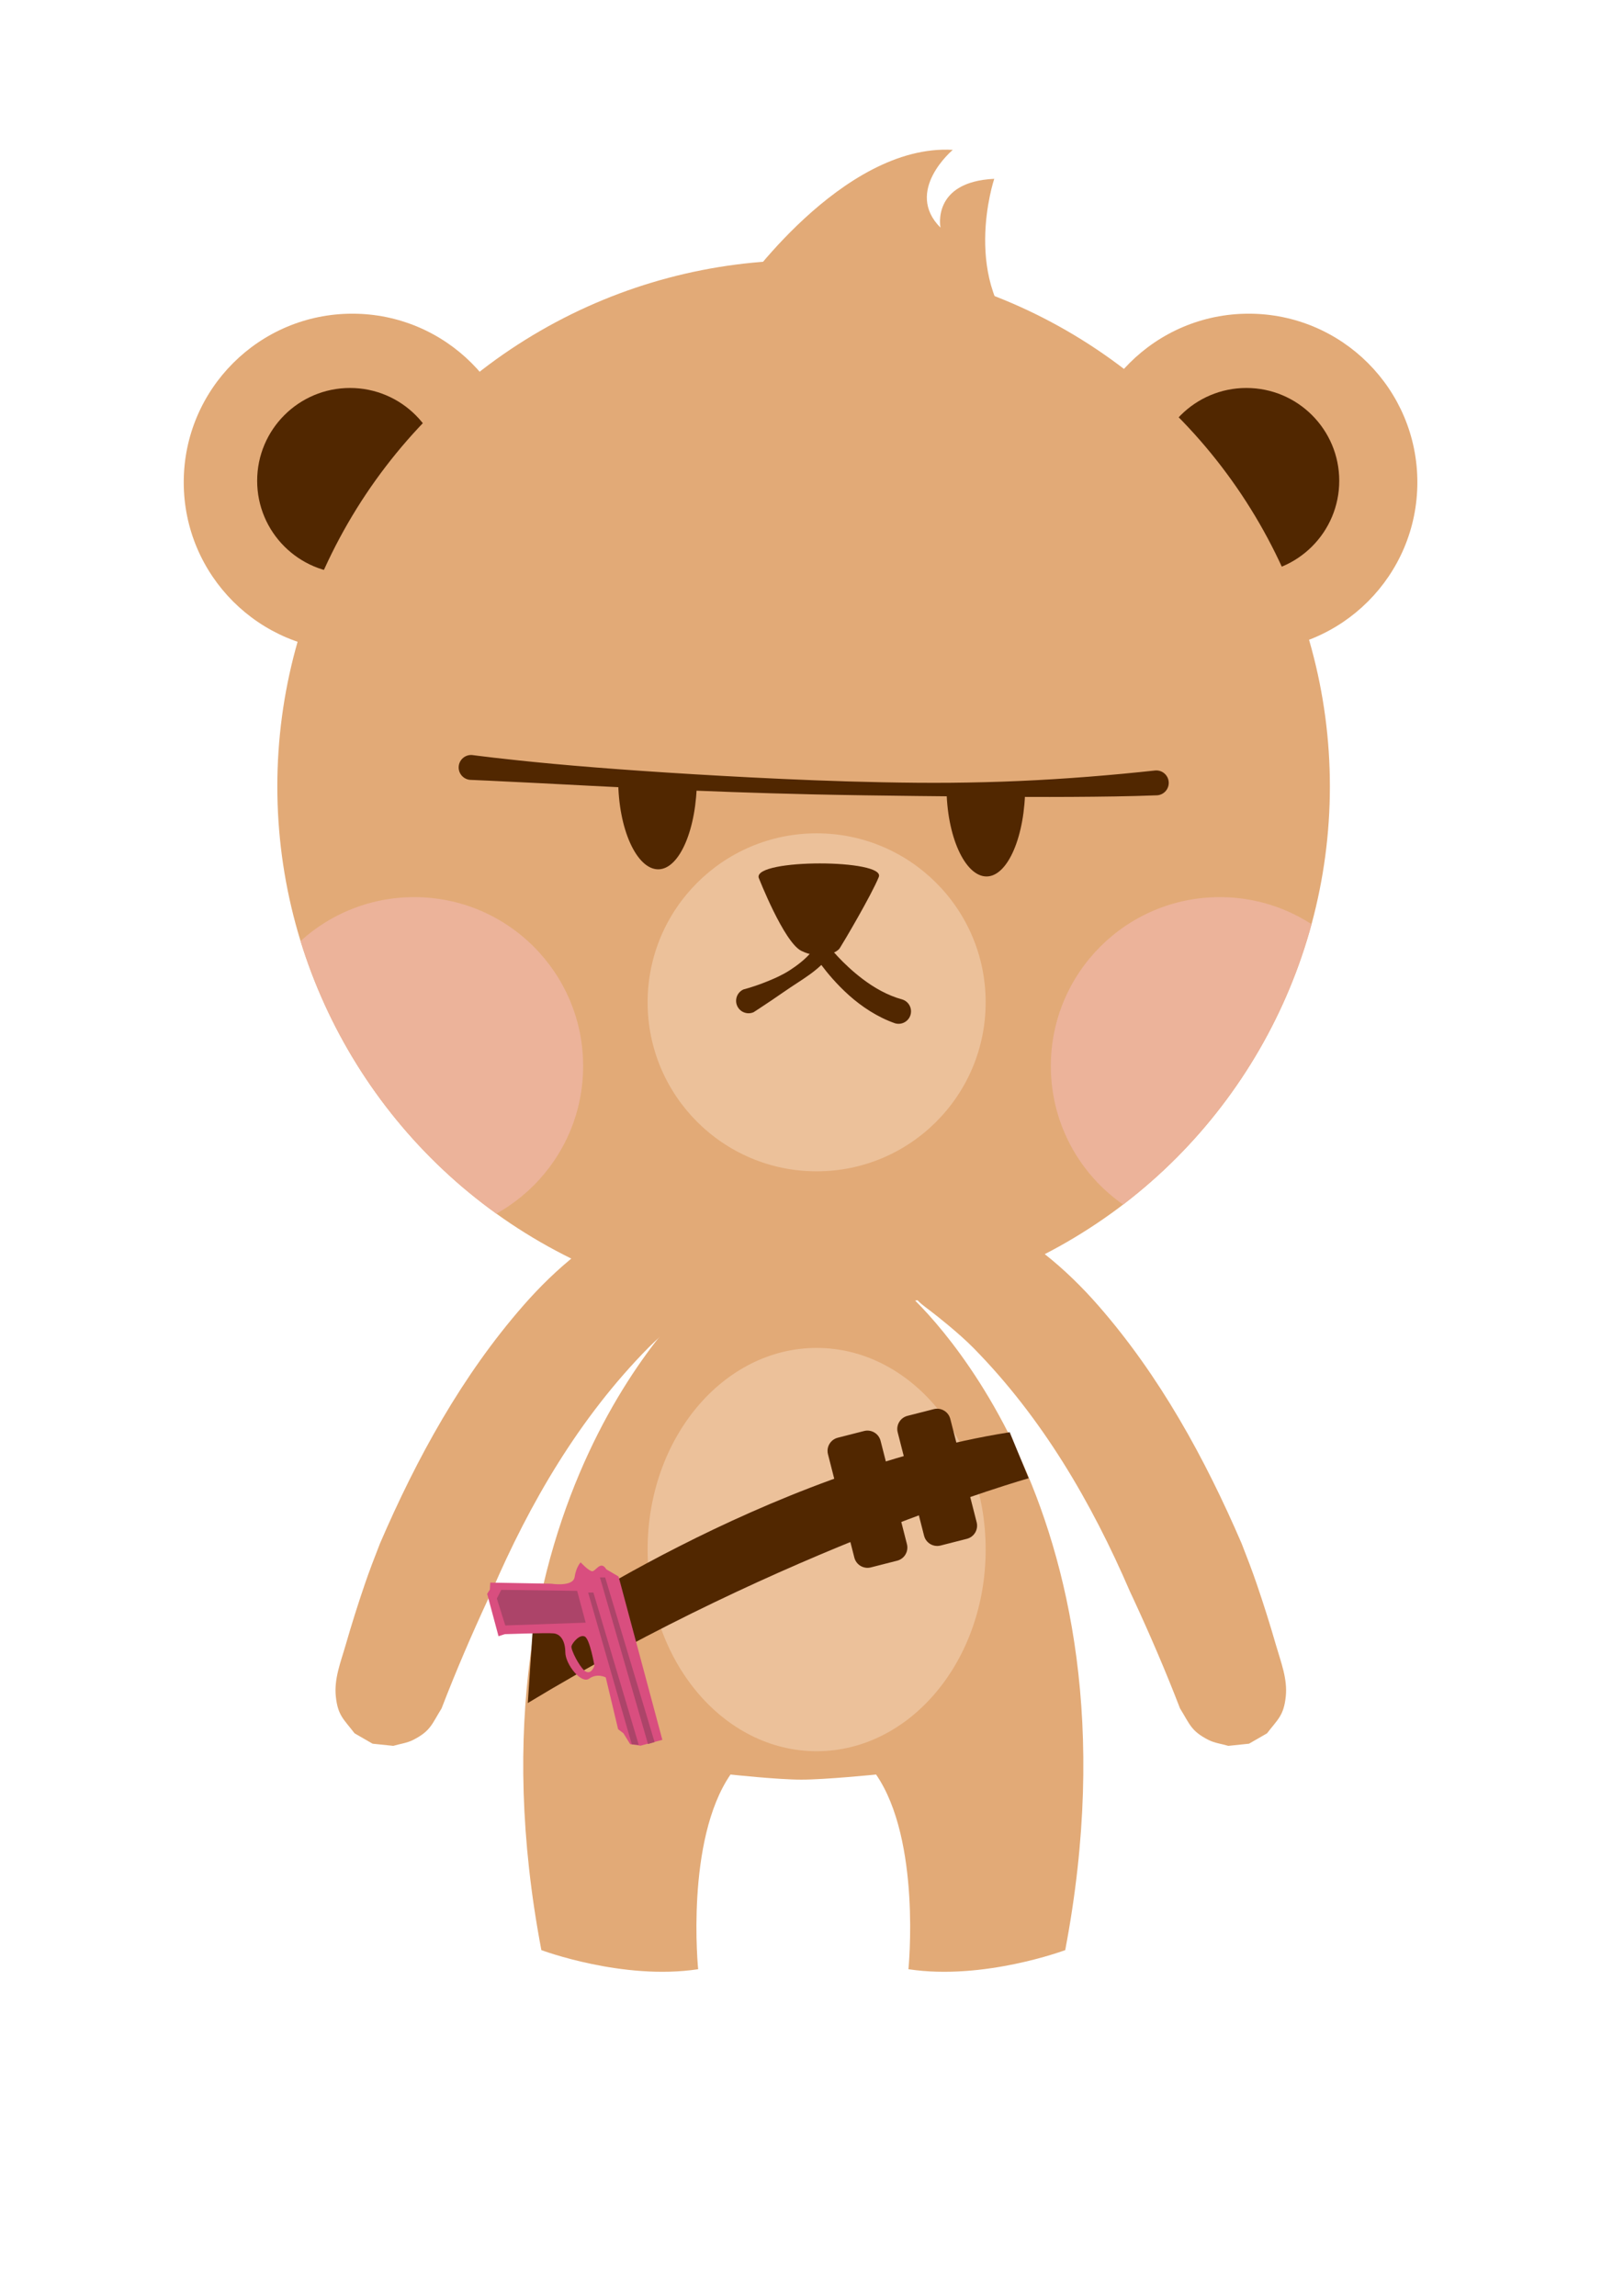 <?xml version="1.0" encoding="UTF-8" standalone="no"?>
<!DOCTYPE svg PUBLIC "-//W3C//DTD SVG 1.1//EN" "http://www.w3.org/Graphics/SVG/1.1/DTD/svg11.dtd">
<svg width="100%" height="100%" viewBox="0 0 2481 3508" version="1.1" xmlns="http://www.w3.org/2000/svg" xmlns:xlink="http://www.w3.org/1999/xlink" xml:space="preserve" xmlns:serif="http://www.serif.com/" style="fill-rule:evenodd;clip-rule:evenodd;stroke-linejoin:round;stroke-miterlimit:2;">
    <g transform="matrix(8.639,0,0,8.639,6159.15,-338.928)">
        <circle cx="-492.121" cy="124.531" r="29.818" style="fill:rgb(226,170,119);"/>
    </g>
    <g transform="matrix(8.639,0,0,8.639,4789.73,-338.928)">
        <circle cx="-492.121" cy="124.531" r="29.818" style="fill:rgb(226,170,119);"/>
    </g>
    <g transform="matrix(5.159,0,0,5.159,-946.772,-332.565)">
        <path d="M385.62,424.096L390.92,427.305L394.67,432.423L395.998,438.394C395.643,440.409 395.648,442.521 394.935,444.438C392.912,449.881 391.031,450.41 386.686,453.894C386.686,453.894 379.861,459.202 375.49,463.644C355.052,484.407 340.462,509.472 329.111,535.816C328.799,536.477 328.49,537.139 328.182,537.801C323.204,548.544 318.527,559.405 314.282,570.435L314.278,570.445C311.343,575.181 311.047,577.12 305.872,579.77C304.048,580.705 301.945,580.944 299.981,581.531C299.981,581.531 293.849,580.893 293.849,580.893L288.518,577.82C285.256,573.568 283.57,572.567 282.967,566.927C282.404,561.658 284.435,556.669 285.902,551.571C287.623,545.588 289.498,539.645 291.518,533.73C292.903,529.673 294.432,525.691 295.993,521.714L296.044,521.584C306.946,496.281 320.328,471.896 338.493,451.115C348.095,440.131 359.723,430.303 373.181,424.426C373.181,424.426 379.472,423.049 379.472,423.049C381.522,423.398 383.571,423.747 385.62,424.096Z" style="fill:rgb(226,170,119);"/>
    </g>
    <g transform="matrix(-5.159,0,0,5.159,3424.1,-332.565)">
        <path d="M385.62,424.096L390.92,427.305L394.67,432.423L395.998,438.394C395.643,440.409 395.648,442.521 394.935,444.438C392.912,449.881 391.031,450.41 386.686,453.894C386.686,453.894 379.861,459.202 375.49,463.644C355.052,484.407 340.462,509.472 329.111,535.816C328.799,536.477 328.49,537.139 328.182,537.801C323.204,548.544 318.527,559.405 314.282,570.435L314.278,570.445C311.343,575.181 311.047,577.12 305.872,579.77C304.048,580.705 301.945,580.944 299.981,581.531C299.981,581.531 293.849,580.893 293.849,580.893L288.518,577.82C285.256,573.568 283.57,572.567 282.967,566.927C282.404,561.658 284.435,556.669 285.902,551.571C287.623,545.588 289.498,539.645 291.518,533.73C292.903,529.673 294.432,525.691 295.993,521.714L296.044,521.584C306.946,496.281 320.328,471.896 338.493,451.115C348.095,440.131 359.723,430.303 373.181,424.426C373.181,424.426 379.472,423.049 379.472,423.049C381.522,423.398 383.571,423.747 385.62,424.096Z" style="fill:rgb(226,170,119);"/>
    </g>
    <g transform="matrix(4.757,0,0,4.757,2875.73,142.247)">
        <circle cx="-492.121" cy="124.531" r="29.818" style="fill:rgb(81,39,0);"/>
    </g>
    <g transform="matrix(4.757,0,0,4.757,4245.15,142.247)">
        <circle cx="-492.121" cy="124.531" r="29.818" style="fill:rgb(81,39,0);"/>
    </g>
    <g transform="matrix(5.422,0,0,5.422,3595.66,-684.72)">
        <path d="M-436.824,494.398C-427.121,494.398 -407.714,490.534 -407.714,490.534C-407.714,490.534 -338.964,549.171 -363.022,675.831C-363.022,675.831 -385.995,684.448 -407.198,681.214C-407.198,681.214 -403.542,644.945 -416.315,626.351C-416.315,626.351 -430.554,627.792 -437.39,627.792C-444.055,627.792 -457.333,626.351 -457.333,626.351C-470.106,644.945 -466.45,681.214 -466.45,681.214C-487.653,684.448 -510.626,675.831 -510.626,675.831C-534.684,549.171 -465.934,490.534 -465.934,490.534C-465.934,490.534 -446.528,494.398 -436.824,494.398Z" style="fill:rgb(226,170,119);"/>
    </g>
    <g transform="matrix(5.561,0,0,5.561,3022.59,-1186.25)">
        <circle cx="-322.768" cy="429.393" r="144.579" style="fill:rgb(226,170,119);"/>
        <clipPath id="_clip1">
            <circle cx="-322.768" cy="429.393" r="144.579"/>
        </clipPath>
        <g clip-path="url(#_clip1)">
            <g transform="matrix(0.321,0,0,0.321,-326.135,368.385)">
                <circle cx="-322.768" cy="429.393" r="144.579" style="fill:rgb(236,179,154);"/>
            </g>
            <g transform="matrix(0.321,0,0,0.321,-104.829,368.385)">
                <circle cx="-322.768" cy="429.393" r="144.579" style="fill:rgb(236,179,154);"/>
            </g>
        </g>
    </g>
    <g transform="matrix(1.786,0,0,1.786,1824.05,764.59)">
        <circle cx="-322.768" cy="429.393" r="144.579" style="fill:rgb(236,193,154);"/>
    </g>
    <g transform="matrix(1.786,0,0,2.131,1824.05,1452.61)">
        <circle cx="-322.768" cy="429.393" r="144.579" style="fill:rgb(236,193,154);"/>
    </g>
    <g transform="matrix(5.159,0,0,5.159,-946.772,-332.565)">
        <path d="M385.637,589.003C387.896,589.19 434.969,594.417 458.315,587.177" style="fill:none;"/>
    </g>
    <g transform="matrix(4.757,0,0,4.757,-713.633,-151.862)">
        <path d="M348.547,282.264C348.547,298.309 354.546,311.147 361.402,311.147C368.257,311.147 373.823,298.121 373.823,282.076C373.823,282.076 348.547,281.609 348.547,282.264Z" style="fill:rgb(81,39,0);"/>
    </g>
    <g transform="matrix(4.757,0,0,4.757,-212.067,-140.957)">
        <path d="M348.547,282.264C348.547,298.309 354.546,311.147 361.402,311.147C368.257,311.147 373.823,298.121 373.823,282.076C373.823,282.076 348.547,281.609 348.547,282.264Z" style="fill:rgb(81,39,0);"/>
    </g>
    <g transform="matrix(3.357,0,0,3.357,2436.95,406.452)">
        <path d="M-380.685,278.357C-380.685,278.357 -369.249,307.689 -361.287,311.69C-353.325,315.691 -345.415,313.024 -343.763,310.481C-342.111,307.938 -329.321,286.253 -326.015,278.093C-322.709,269.933 -382.612,269.68 -380.685,278.357" style="fill:rgb(81,39,0);"/>
    </g>
    <g transform="matrix(5.793,0,0,5.793,-1287.79,-232.09)">
        <path d="M417.305,117.064C417.305,117.064 444.265,77.896 473.572,79.589C473.572,79.589 460.64,90.422 470.322,100.104C470.322,100.104 467.874,88.021 484.499,87.229C484.499,87.229 475.246,114.771 493.115,130.672" style="fill:rgb(226,170,119);"/>
    </g>
    <g transform="matrix(5.159,0,0,5.159,-946.772,-332.565)">
        <path d="M341.234,547.688C341.234,547.688 409.685,500.142 482.515,488.647L488.133,502.271C488.133,502.271 415.744,522.852 339.815,568.846L341.234,547.688Z" style="fill:rgb(81,39,0);"/>
    </g>
    <g transform="matrix(4.999,-1.275,1.275,4.999,-1513.02,335.536)">
        <path d="M469.07,486.21C469.07,483.992 467.27,482.192 465.052,482.192L457.015,482.192C454.797,482.192 452.996,483.992 452.996,486.21L452.996,517.81C452.996,520.028 454.797,521.829 457.015,521.829L465.052,521.829C467.27,521.829 469.07,520.028 469.07,517.81L469.07,486.21Z" style="fill:rgb(81,39,0);"/>
    </g>
    <g transform="matrix(4.999,-1.275,1.275,4.999,-1619.54,368.957)">
        <path d="M469.07,486.21C469.07,483.992 467.27,482.192 465.052,482.192L457.015,482.192C454.797,482.192 452.996,483.992 452.996,486.21L452.996,517.81C452.996,520.028 454.797,521.829 457.015,521.829L465.052,521.829C467.27,521.829 469.07,520.028 469.07,517.81L469.07,486.21Z" style="fill:rgb(81,39,0);"/>
    </g>
    <g transform="matrix(-0.582,-2.171,-2.295,0.615,2608.48,3762.75)">
        <g transform="matrix(0.238,0,0,0.238,421.755,316.537)">
            <path d="M994.594,891.459L1477.59,891.459L1506.59,918.459C1536.58,926.455 1508.59,947.462 1511.59,956.462C1514.59,965.462 1544.59,980.462 1544.59,980.462C1544.59,980.462 1535.59,995.462 1508.59,1006.46C1481.59,1017.46 1507.59,1072.46 1507.59,1072.46L1555.59,1230.46L1536.59,1236.46L1526.93,1246.46L1401.59,1246.46L1402.6,1228.46C1402.6,1228.46 1375.59,1117.46 1368.6,1100.46C1361.6,1083.46 1340.59,1075.46 1307.6,1083.46C1274.61,1091.47 1207.59,1064.46 1217.59,1039.46C1227.59,1014.46 1208.6,995.462 1208.6,995.462L1056.59,999.459L1041.59,988.459L1006.6,978.462L994.594,952.462L994.594,891.459ZM1249.53,1016.81C1249.53,1016.81 1227.86,1029.68 1238.7,1042.55C1243.4,1048.14 1257.81,1053.73 1273.34,1057.82C1276.45,1058.64 1279.62,1059.4 1282.76,1060.09C1299.97,1063.87 1316.44,1065.46 1320.65,1062.87C1329.46,1057.46 1347.75,1033.07 1336.91,1021.55C1326.07,1010.04 1249.53,1016.81 1249.53,1016.81Z" style="fill:rgb(217,78,127);"/>
        </g>
        <g transform="matrix(1,0,0,1,15.542,-855.023)">
            <path d="M643.293,1392.96L767.497,1392.96" style="fill:none;"/>
        </g>
        <g transform="matrix(1,0,0,1,15.542,-855.023)">
            <path d="M658.302,1408.46L658.302,1383.99" style="fill:none;"/>
        </g>
        <g transform="matrix(1,0,0,1,15.542,-855.023)">
            <path d="M745.662,1462.23L733.363,1411.83L755.745,1411.83L769.758,1458.79L764.842,1462.97L745.662,1462.23" style="fill:rgb(172,68,105);"/>
        </g>
        <g transform="matrix(-0.548,-1.934,-2.044,0.518,3841.93,451.471)">
            <path d="M333.594,1410.93L349.449,1463.83L347.334,1464.46L331.914,1410.94L333.594,1410.93Z" style="fill:rgb(172,68,105);"/>
        </g>
        <g transform="matrix(-0.548,-1.934,-2.044,0.518,3844.58,461.582)">
            <path d="M335.008,1415.68L349.562,1464.62L347.334,1464.46L333.328,1415.7L335.008,1415.68Z" style="fill:rgb(172,68,105);"/>
        </g>
        <g transform="matrix(1,0,0,1,15.542,-855.023)">
            <path d="M657.831,1401.39L766.294,1401.39" style="fill:none;"/>
        </g>
    </g>
    <g transform="matrix(4.757,0,0,4.757,2945.14,73.165)">
        <path d="M-468.181,235.104C-468.181,235.104 -459.916,235.445 -446.099,236.158C-425.82,237.204 -393.579,238.984 -357.935,239.774C-347.138,240.014 -336.03,240.16 -324.849,240.289C-317.501,240.373 -310.124,240.446 -302.78,240.508C-293.47,240.587 -284.225,240.635 -275.162,240.581C-265.667,240.524 -256.398,240.418 -247.474,240.068C-245.273,239.902 -243.621,237.979 -243.787,235.778C-243.953,233.577 -245.875,231.924 -248.077,232.091C-261.948,233.597 -276.716,234.813 -291.833,235.472C-299.11,235.789 -306.459,235.977 -313.813,236.042C-321.165,236.106 -328.52,236.026 -335.808,235.883C-350.321,235.599 -364.569,235.007 -378.02,234.321C-402.977,233.048 -425.192,231.464 -441.234,229.984C-457.543,228.479 -467.454,227.137 -467.454,227.137C-469.652,226.937 -471.6,228.559 -471.801,230.757C-472.001,232.956 -470.379,234.904 -468.181,235.104Z" style="fill:rgb(81,39,0);"/>
    </g>
    <g transform="matrix(4.757,0,0,4.757,2947.76,-43.109)">
        <path d="M-355.901,319.005C-356.513,319.588 -357.183,320.171 -357.898,320.751C-360.211,322.626 -363.069,324.4 -365.788,326.204C-367.889,327.597 -369.867,329.007 -371.647,330.21C-375.14,332.57 -377.644,334.176 -377.644,334.176C-379.662,335.071 -382.028,334.16 -382.923,332.142C-383.818,330.124 -382.907,327.759 -380.889,326.863C-380.889,326.863 -378.038,326.16 -374.224,324.667C-372.232,323.887 -369.99,322.962 -367.811,321.767C-366.59,321.099 -365.412,320.324 -364.295,319.523C-361.5,317.521 -359.137,315.285 -357.982,313.213C-357.504,312.422 -356.658,311.928 -355.734,311.9C-354.81,311.873 -353.935,312.317 -353.412,313.078C-353.412,313.078 -349.215,318.537 -342.647,323.509C-339.048,326.233 -334.709,328.787 -329.905,330.087C-327.797,330.743 -326.617,332.986 -327.273,335.095C-327.928,337.203 -330.172,338.382 -332.28,337.727C-337.914,335.743 -342.939,332.385 -346.98,328.779C-350.996,325.195 -354.058,321.471 -355.901,319.005Z" style="fill:rgb(81,39,0);"/>
    </g>
</svg>

